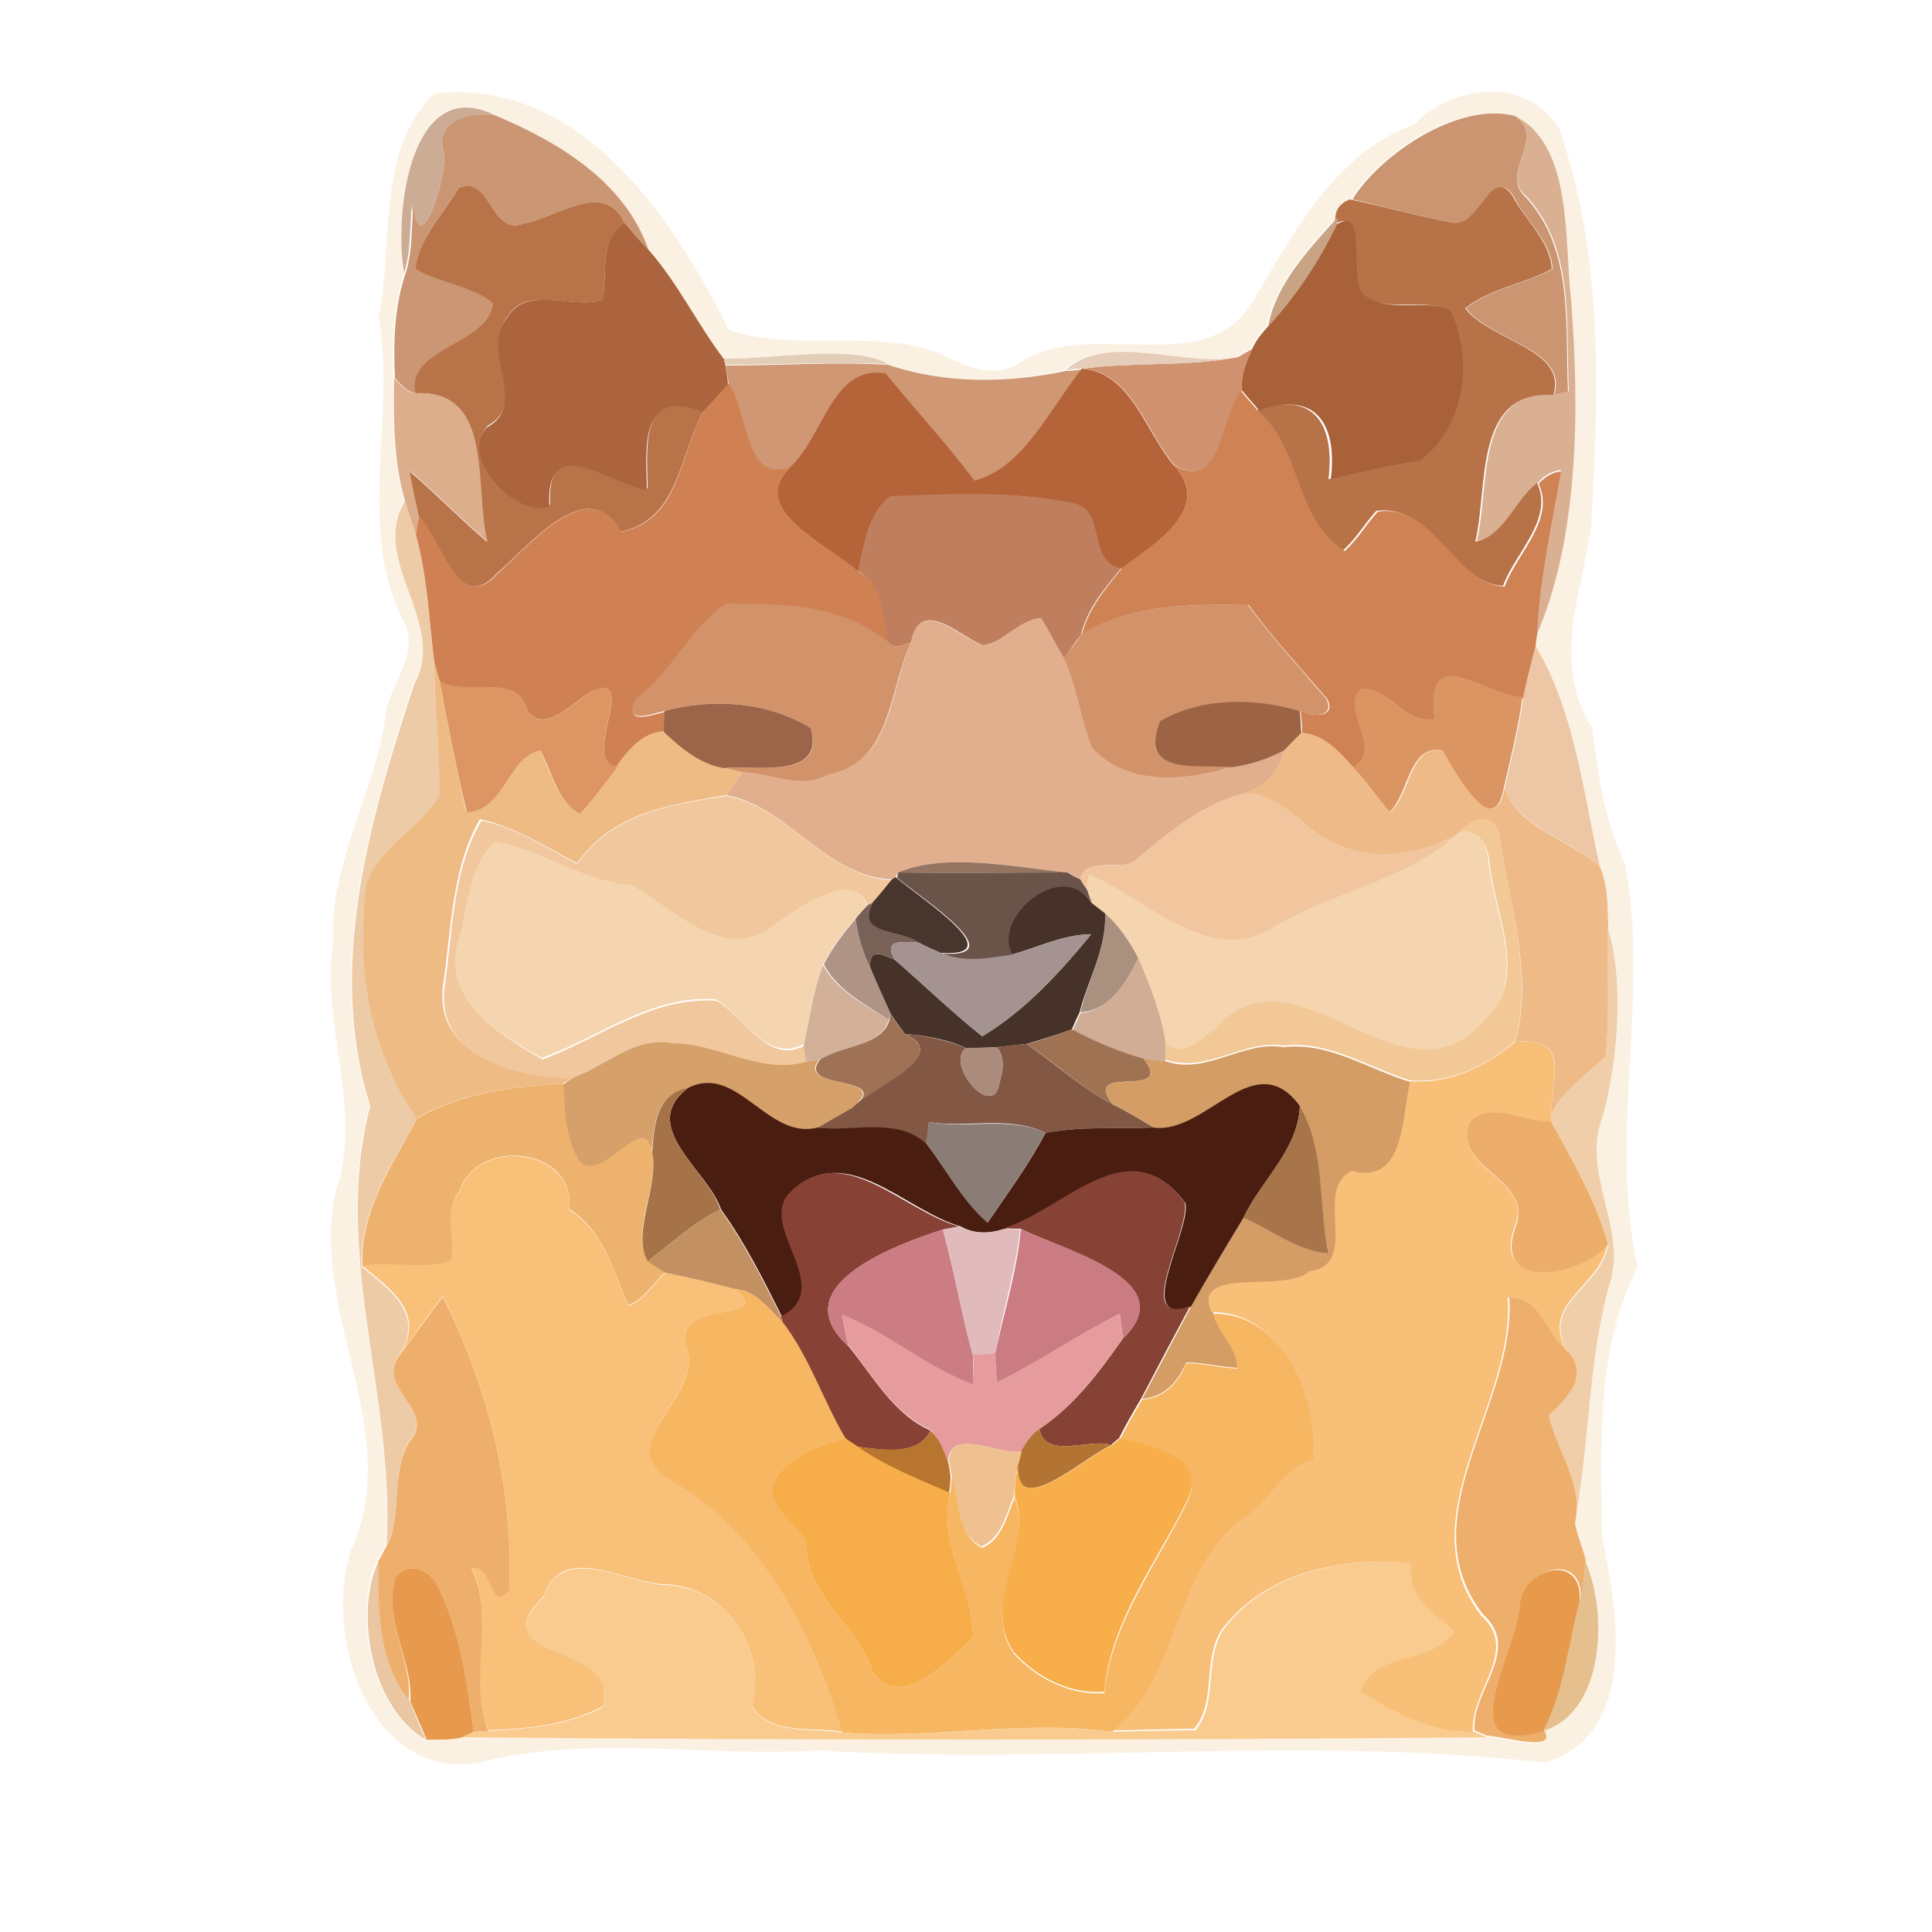 <?xml version="1.0" encoding="utf-8"?>
<!-- Generator: Adobe Illustrator 26.0.3, SVG Export Plug-In . SVG Version: 6.00 Build 0)  -->
<svg version="1.1" id="Layer_1" xmlns="http://www.w3.org/2000/svg" xmlns:xlink="http://www.w3.org/1999/xlink" x="0px" y="0px"
	 viewBox="0 0 250 250" style="enable-background:new 0 0 250 250;" xml:space="preserve">
<style type="text/css">
	.st0{fill:#FBF1E2;}
	.st1{fill:#CDAC96;}
	.st2{fill:#CA9570;}
	.st3{fill:#CB9673;}
	.st4{fill:#DAB092;}
	.st5{fill:#B97349;}
	.st6{fill:#B87248;}
	.st7{fill:#C8A485;}
	.st8{fill:#A9613A;}
	.st9{fill:#AB643D;}
	.st10{fill:#D0926E;}
	.st11{fill:#E2CEB6;}
	.st12{fill:#E5CDB9;}
	.st13{fill:#CF9774;}
	.st14{fill:#B46438;}
	.st15{fill:#DDAE8C;}
	.st16{fill:#D08153;}
	.st17{fill:#CF8254;}
	.st18{fill:#BF7E5D;}
	.st19{fill:#EECBA7;}
	.st20{fill:#D2936A;}
	.st21{fill:#D3936A;}
	.st22{fill:#E1AF8E;}
	.st23{fill:#EDC6A5;}
	.st24{fill:#EEBB85;}
	.st25{fill:#DB9563;}
	.st26{fill:#DC9563;}
	.st27{fill:#9C6448;}
	.st28{fill:#9C6344;}
	.st29{fill:#EEBA87;}
	.st30{fill:#F1C79D;}
	.st31{fill:#F1C69F;}
	.st32{fill:#F3C897;}
	.st33{fill:#F4D5AF;}
	.st34{fill:#F5D5AF;}
	.st35{fill:#957462;}
	.st36{fill:#6A544A;}
	.st37{fill:#48352D;}
	.st38{fill:#473229;}
	.st39{fill:#786157;}
	.st40{fill:#A9907F;}
	.st41{fill:#AF9486;}
	.st42{fill:#F0CEA9;}
	.st43{fill:#A49391;}
	.st44{fill:#D1AD95;}
	.st45{fill:#D2B198;}
	.st46{fill:#9F7255;}
	.st47{fill:#9F7254;}
	.st48{fill:#825844;}
	.st49{fill:#D5A069;}
	.st50{fill:#D59D66;}
	.st51{fill:#F8BF79;}
	.st52{fill:#AB8B7C;}
	.st53{fill:#EDB26D;}
	.st54{fill:#4A1D11;}
	.st55{fill:#A57347;}
	.st56{fill:#A77549;}
	.st57{fill:#EDAE6B;}
	.st58{fill:#8B7C75;}
	.st59{fill:#F9C079;}
	.st60{fill:#884135;}
	.st61{fill:#864234;}
	.st62{fill:#C39161;}
	.st63{fill:#CC7C83;}
	.st64{fill:#E1BBBB;}
	.st65{fill:#CB7C83;}
	.st66{fill:#F6B662;}
	.st67{fill:#EFAF6C;}
	.st68{fill:#E69C9C;}
	.st69{fill:#B77530;}
	.st70{fill:#B37332;}
	.st71{fill:#F7AE4A;}
	.st72{fill:#F7AE4B;}
	.st73{fill:#EFC190;}
	.st74{fill:#EAC7A2;}
	.st75{fill:#F9CB8F;}
	.st76{fill:#E6BF8E;}
	.st77{fill:#E79A4D;}
	.st78{fill:#E7994C;}
</style>
<g id="_x23_fbf1e2ff">
	<path class="st0" d="M56.2,12.1C74.9,10,87,27.9,94.3,42.7c8.7,2.9,18.3-0.2,27,2.9c3.4,1.7,7.7,3.8,11.1,1c9.6-5.5,24,2.9,30-8.1
		c5.3-8.8,10.3-18.6,20.6-22.4c5-5.2,14.5-6.2,18.7,0.4c5.8,16.4,5.2,34.3,4.2,51.5c-1.2,8.7-5.2,17.9,0.1,26.1
		c0.8,6,1.6,12.2,4.3,17.7c3.2,17.4-2.2,34.9,1.6,52.2c-5.5,10.8-4.7,23.1-4.6,34.8c2,9.7,4.8,25.6-7.4,29.3
		c-31.2-3.6-62.8,0.3-94-1.6c-14.1,0.9-28.3-1.9-42.3,1.2C48.4,232,41.5,212,45.5,200.4c6.8-15.1-5.4-30.5-2.1-46.1
		c3.7-10.7-1.9-21.4-0.3-32.3c-0.5-10.6,5.7-19.7,6.9-30.1C50.8,88,54.6,84,52,80c-5.9-12.3-0.7-26.1-3-39
		C51,31.3,48.6,19.5,56.2,12.1 M52.3,35.3c-1.5,4.4-1.5,9.1-1.4,13.6c-0.1,5.3-0.1,10.7,1.4,15.8c-4.6,7.8,5.7,15.8,1.2,23.7
		c-5.7,17.4-11.4,36.6-5.7,54.6c-5,19.1,3.4,37.7,2.1,56.9c-0.3,0.5-0.8,1.5-1.1,2c-3,6.3-1.2,18.9,6.1,23.1c1.5,0,3.1,0.1,4.6-0.3
		c44.2,0.4,88.4,0.4,132.6,0c1.8,0,9.3,2.3,7.4-0.7c8.3-2.7,8.2-16.1,5.4-22c-0.4-1.6-1.1-3.2-1.4-4.8c2.1-10.5,1.7-21.5,4.8-31.8
		c1.8-7.1-3.9-13.8-1.1-21c2.1-7.7,2.6-18.1,0.6-24.4c-0.1-2.7,0-5.4-1.1-7.9c-2-9.5-3.2-20.2-8.3-28.5c0.1-0.4,0.2-1.2,0.2-1.6
		c5.4-12.5,5.4-29.2,4.4-43.1c-0.9-7.5,0.3-20.2-7.3-23.9c-7.2-1.9-17.4,5-20.9,10.8c-1.1,0.3-1.8,1.1-1.9,2.3c-3.6,4-8,8.7-9,14.1
		c-0.7,0.9-1.6,1.8-2.1,2.9c-0.5,0.3-1.4,0.8-1.9,1.1c-6.8,1.4-17-3.2-22.3,1.7c-7.6,1.7-15.6,1.8-23-0.8
		c-4.5-2.6-14.7-0.6-21.2-0.7c-3.5-4.5-6-9.8-9.8-14.2c-3-8.8-11.7-14-19.9-17.4C53.2,9.5,50.9,27.5,52.3,35.3z"/>
</g>
<g id="_x23_cdac96ff">
	<path class="st1" d="M52.3,35.3C50.9,27.5,53.2,9.5,64,14.9c-3-0.4-7.5,0.6-6.7,4.5c1.1,2.4-3.2,15.2-4,7.2
		C53,29.5,53.2,32.5,52.3,35.3z"/>
</g>
<g id="_x23_ca9570ff">
	<path class="st2" d="M175,25.8C178.6,20,188.7,13.1,196,15c4.3,3-2.2,7.3,1.5,10.6c6.2,6.8,5,16.6,5.4,25.1
		c-0.4,0.1-1.3,0.3-1.8,0.4c1.9-5.9-8.2-7-11.4-11.2c3.2-2.6,7.6-3.1,11.2-5.1c-0.2-3.6-3.6-6.4-5.1-9.5c-2.8-4-4.2,4-7.7,3.5
		C183.6,28,179.4,26.8,175,25.8z"/>
</g>
<g id="_x23_cb9673ff">
	<path class="st3" d="M57.3,19.4c-0.8-4,3.7-4.9,6.7-4.5c8.1,3.4,16.8,8.5,19.9,17.4c-1.1-1.1-2.1-2.3-3.1-3.5
		c-2.7-5.6-8.8-0.6-13,0.1c-4.3,1.8-4.3-6.2-8.4-4.6c-2,3.3-5.3,6.5-5.4,10.5c3.1,1.9,7.1,2.1,10,4.4c-0.3,5.4-11.6,5.9-10,11.7
		c-1.3-0.1-2.1-1.1-2.9-2c-0.2-4.6-0.1-9.2,1.4-13.6c0.9-2.8,0.7-5.8,1-8.7C54.1,34.5,58.4,21.8,57.3,19.4z"/>
</g>
<g id="_x23_dab092ff">
	<path class="st4" d="M196,15c7.6,3.7,6.4,16.4,7.3,23.9c1.1,13.9,1,30.6-4.4,43.1c0.3-7.2,1.9-14.1,3.1-21.2
		c-1.2,0.2-2.2,0.7-2.9,1.6c-2.9,2.3-4.3,6.8-8,7.6c1.7-7-0.3-19.6,10.1-19c0.4-0.1,1.3-0.3,1.8-0.4c-0.4-8.6,0.8-18.3-5.4-25.1
		C193.7,22.3,200.3,18.1,196,15z"/>
</g>
<g id="_x23_b97349ff">
	<path class="st5" d="M59.4,24.3c4.1-1.7,4.1,6.4,8.4,4.6c4.2-0.7,10.3-5.7,13-0.1c-3.5,2.5-2,6.5-2.9,10c-3.7,1.3-9.6-1.9-12.1,2
		C62,45.1,68.7,52,63.1,55.1c-3.8,4.3,4.3,11.9,8.1,10.2c-0.6-9.9,7.9-2.8,12.6-2.1c0-4.7-1.3-13.5,7.3-10.1
		c-3.2,5.6-3.2,14.2-10.8,15.7c-4.2-7.8-12,2-16.1,5.5c-5,5.4-7.1-4.5-10.1-7.5c-0.5-1.9-0.9-3.9-1.2-5.9c3.5,3,6.6,6.2,10.1,9.2
		c-1.7-6.7,1-19.7-9.2-19.2c-1.5-5.8,9.7-6.4,10-11.7c-2.9-2.3-6.8-2.5-10-4.4C54.2,30.8,57.4,27.6,59.4,24.3z"/>
</g>
<g id="_x23_b87248ff">
	<path class="st6" d="M188,28.8c3.5,0.6,4.9-7.5,7.7-3.5c1.6,3.1,4.9,5.9,5.1,9.5c-3.6,2-8,2.5-11.2,5.1c3.2,4.2,13.3,5.3,11.4,11.2
		c-10.4-0.6-8.4,12-10.1,19c3.8-0.8,5.1-5.4,8-7.6c2.2,4.7-2.9,9.1-4.4,13.3c-6.4-0.2-9-10.7-16.4-9.7c-1.5,1.6-2.6,3.6-4.3,5.1
		c-6.6-4.3-5.4-13.3-11.2-18.1c8-2.8,10.1,2.6,9.3,8.9c3.8-0.9,7.7-1.6,11.5-2.4c5.9-4.2,7-13.2,4-19.4c-3.4-1.8-7.7,0.3-11-1.9
		c-2.5-1.2,0.6-11.9-3.7-9.3l0.1-0.9c0.1-1.2,0.8-1.9,1.9-2.3C179.4,26.8,183.6,28,188,28.8z"/>
</g>
<g id="_x23_c8a485ff">
	<path class="st7" d="M164.1,42.2c1-5.5,5.4-10.1,9-14.1L173,29C170.7,33.8,167.7,38.3,164.1,42.2z"/>
</g>
<g id="_x23_a9613aff">
	<path class="st8" d="M173,29c4.3-2.6,1.2,8.1,3.7,9.3c3.3,2.3,7.6,0.2,11,1.9c3,6.2,1.9,15.2-4,19.4c-3.8,0.7-7.7,1.5-11.5,2.4
		c0.8-6.3-1.3-11.7-9.3-8.9c-0.7-0.9-1.5-1.7-2.2-2.6c-0.2-2,0.6-3.8,1.4-5.5c0.5-1.1,1.3-2,2.1-2.9C167.7,38.3,170.7,33.8,173,29z"
		/>
</g>
<g id="_x23_ab643dff">
	<path class="st9" d="M77.9,38.8c0.9-3.5-0.6-7.6,2.9-10c1,1.2,2,2.4,3.1,3.5c3.8,4.3,6.3,9.6,9.8,14.2l0.2,0.9
		c0.1,0.6,0.3,1.8,0.3,2.4c-1,1.2-2.1,2.3-3.2,3.5c-8.6-3.4-7.3,5.4-7.3,10.1c-4.7-0.7-13.2-7.8-12.6,2.1
		c-3.8,1.7-11.9-5.9-8.1-10.2c5.6-3-1.1-10,2.7-14.3C68.3,36.8,74.2,40.1,77.9,38.8z"/>
</g>
<g id="_x23_d0926eff">
	<path class="st10" d="M160.2,46.2c0.5-0.3,1.4-0.8,1.9-1.1c-0.8,1.7-1.6,3.5-1.4,5.5c-2.8,3.6-2.6,13.1-8.7,9.6
		c-3.7-4.2-5.5-12-11.9-12.5C146.7,46.8,153.6,47.5,160.2,46.2z"/>
</g>
<g id="_x23_e2ceb6ff">
	<path class="st11" d="M93.7,46.4c6.5,0.1,16.7-1.9,21.2,0.7c-7-0.3-14,0.1-21,0.1L93.7,46.4z"/>
</g>
<g id="_x23_e5cdb9ff">
	<path class="st12" d="M137.9,47.9c5.3-5,15.4-0.3,22.3-1.7c-6.6,1.3-13.5,0.6-20.2,1.5C139.5,47.7,138.4,47.8,137.9,47.9z"/>
</g>
<g id="_x23_cf9774ff">
	<path class="st13" d="M93.9,47.3c7,0,14-0.5,21-0.1c7.4,2.5,15.5,2.4,23,0.8c0.5,0,1.6-0.1,2.1-0.2c-4,5-7.5,12.8-13.9,14.5
		c-3.7-4.8-7.7-9.2-11.5-13.9c-6.9-1.1-8,8.2-12.3,12.1c-6,2.5-5.4-7.1-8-10.8C94.2,49,94,47.8,93.9,47.3z"/>
</g>
<g id="_x23_b46438ff">
	<path class="st14" d="M102.3,60.4c4.3-4,5.4-13.2,12.3-12.1c3.8,4.7,7.9,9.1,11.5,13.9c6.3-1.6,9.8-9.4,13.9-14.5
		c6.4,0.5,8.2,8.2,11.9,12.5c5.2,5.6-2.5,10.2-6.8,13.4c-4.6-0.8-1.9-7.6-6.2-8.4c-7.8-1.7-15.8-1.2-23.7-0.9
		c-3,2.3-3.3,6.4-4.2,9.8C107.5,70.5,96.4,66.1,102.3,60.4z"/>
</g>
<g id="_x23_ddae8cff">
	<path class="st15" d="M51,48.9c0.8,0.9,1.6,1.9,2.9,2c10.2-0.5,7.4,12.5,9.2,19.2c-3.5-3-6.6-6.2-10.1-9.2c0.3,2,0.8,3.9,1.2,5.9
		c-0.1,0.6-0.3,1.8-0.4,2.4c-0.5-1.5-1-2.9-1.4-4.4C50.9,59.6,50.9,54.2,51,48.9z"/>
</g>
<g id="_x23_d08153ff">
	<path class="st16" d="M91.1,53.1c1.1-1.1,2.1-2.3,3.2-3.5c2.6,3.6,2,13.2,8,10.8c-5.8,5.8,5.2,10.1,8.8,13.6
		c3.4,1.8,3.2,5.8,3.9,9.2c-6.2-4.9-13.3-4.9-20.9-5c-4.8,3-7,8.9-11.7,12.3c-1.8,3.4,1.6,2.1,3.7,1.6c0,0.7-0.1,2-0.1,2.6
		c-2.8,0.2-4.6,2.4-6.1,4.5c-5.1-0.4,3.1-12.6-3.4-9.7c-2.3,1.3-5.9,5.6-8.3,2.5c-1.1-5.1-7.7-1.8-11.3-3.8
		c-0.2-0.6-0.5-1.8-0.7-2.4c-0.7-5.5-0.9-11.2-2.4-16.6c0.1-0.6,0.3-1.8,0.4-2.4c3,3,5.1,12.9,10.1,7.5c4-3.5,11.9-13.3,16.1-5.5
		C88,67.3,87.9,58.7,91.1,53.1z"/>
</g>
<g id="_x23_cf8254ff">
	<path class="st17" d="M151.9,60.2c6.2,3.5,5.9-6,8.7-9.6c0.7,0.9,1.5,1.7,2.2,2.6c5.7,4.8,4.6,13.8,11.2,18.1
		c1.7-1.5,2.8-3.5,4.3-5.1c7.4-1.1,10,9.5,16.4,9.7c1.5-4.2,6.6-8.6,4.4-13.3c0.8-0.9,1.8-1.5,2.9-1.6c-1.2,7-2.8,14-3.1,21.2
		c-0.1,0.4-0.2,1.2-0.2,1.6c-0.6,2.2-1.2,4.4-1.6,6.6c-4.9-0.3-12.7-7.5-11.4,2.8c-3.8,0.7-5.8-4.1-9.4-4c-3,2.7,3.1,7.9-1.1,10.2
		c-1.8-2-3.8-4.2-6.7-4.5c0-1-0.1-1.9-0.2-2.9c1.4,0.8,4.8,0.9,3.4-1.6c-3.4-4-7-7.8-10.1-12.1c-7.6-0.1-15-0.2-21.6,3.8
		c0.8-3.3,3.1-6,5.2-8.6C149.4,70.3,157.1,65.8,151.9,60.2z"/>
</g>
<g id="_x23_bf7e5dff">
	<path class="st18" d="M115.2,64.2c7.8-0.3,15.9-0.7,23.7,0.9c4.4,0.9,1.7,7.7,6.2,8.4c-2.1,2.6-4.4,5.2-5.2,8.6
		c-0.8,1-1.5,2.1-2.2,3.1c-1.1-1.7-1.9-3.5-3-5.2c-2.9,0.2-4.8,3.2-7.5,3.5c-3.1-1.2-8.1-6.4-9.3-0.4c-1,0.4-2.1,1-3,0
		c-0.7-3.3-0.5-7.3-3.9-9.2C112,70.5,112.2,66.5,115.2,64.2z"/>
</g>
<g id="_x23_eecba7ff">
	<path class="st19" d="M52.4,64.8c0.5,1.5,0.9,3,1.4,4.4c1.5,5.4,1.7,11,2.4,16.6c0,5.7,0.7,11.4,0.8,17.1c-2.4,4.4-8,6.8-9.5,11.7
		c-1.3,10.7,0.4,21.2,6.5,30.1c-3.3,6-7.5,12.1-7.2,19.2c3.6,3,8,5.9,5.1,11.1c-3.5,4.1,3.5,6.6,1.7,10.6
		c-3.4,4.1-1.3,10.2-3.6,14.4c1.2-19.2-7.1-37.8-2.1-56.9c-5.7-18.1,0-37.2,5.7-54.6C58,80.5,47.7,72.6,52.4,64.8z"/>
</g>
<g id="_x23_d2936aff">
	<path class="st20" d="M94,78.1c7.6,0.1,14.7,0,20.9,5c0.9,1,2,0.4,3,0c-2.9,6.1-2.5,15.7-10.8,17.2c-3.4,2-7.4-0.2-11-0.3
		c-0.6-0.2-1.8-0.5-2.4-0.6c3.5-0.5,13.3,1.7,11.2-5.2C99.3,90.8,92.3,90.3,86,92c-2.1,0.5-5.4,1.8-3.7-1.6C87,87,89.2,81.2,94,78.1
		z"/>
</g>
<g id="_x23_d3936aff">
	<path class="st21" d="M139.9,82.1c6.6-4,14-3.9,21.6-3.8c3.1,4.2,6.7,8.1,10.1,12.1c1.3,2.5-2,2.4-3.4,1.6
		c-6-1.6-12.6-1.7-18.1,1.3c-2.9,7.3,5,5.4,9.1,6c-5.9,1.8-13.4,2.5-18-2.6c-1.5-3.7-1.9-7.8-3.6-11.5
		C138.4,84.2,139.2,83.2,139.9,82.1z"/>
</g>
<g id="_x23_e1af8eff">
	<path class="st22" d="M117.9,83.1c1.2-6,6.1-0.7,9.3,0.4c2.7-0.3,4.6-3.3,7.5-3.5c1.1,1.7,1.9,3.5,3,5.2c1.7,3.7,2.1,7.7,3.6,11.5
		c4.5,5.1,12,4.3,18,2.6c2.4-0.3,4.7-1.2,6.9-2.2c-0.6,2.8-2.6,4.7-5.3,5.6c-5.3,1.4-9.5,4.9-13.7,8.4c-1.9,2-6.6-0.6-7.4,2.7
		c-0.4-0.2-1.2-0.7-1.7-0.9c-6.7-0.7-15.9-2.6-21.9,0l-0.3,0.6l-0.5,0.3c-8.7-0.4-13.3-9.4-21.4-10.9c0.7-1,1.4-2,2.1-3
		c3.7,0.1,7.6,2.3,11,0.3C115.5,98.8,115.1,89.2,117.9,83.1z"/>
</g>
<g id="_x23_edc6a5ff">
	<path class="st23" d="M197.1,90.2c0.5-2.2,1-4.4,1.6-6.6c5,8.3,6.2,19,8.3,28.5c-3.9-3.6-10.4-4.8-12.3-10.2
		C195.6,98,196.6,94.2,197.1,90.2z"/>
</g>
<g id="_x23_eebb85ff">
	<path class="st24" d="M56.2,85.8c0.2,0.6,0.5,1.8,0.7,2.4C58,93.8,59,99.4,60.3,105c4.9-0.2,5.3-7.2,9.5-8c1.6,2.8,2.1,6.5,5.1,8.2
		c1.8-1.9,3.4-4,4.9-6.1c1.5-2.1,3.3-4.3,6.1-4.5c2.2,2.1,4.7,4.2,7.8,4.7c0.6,0.2,1.8,0.5,2.4,0.6c-0.7,1-1.4,2-2.1,3
		c-7.4,1.2-14.8,2.3-19.3,8.8c-4.1-2.1-8-4.7-12.6-5.7c-3.7,6.4-3.7,14.5-4.8,21.7c-1,9.4,10,11.5,16.9,11.7c-0.4,0.2-1,0.6-1.4,0.8
		c-6.6,0.4-13.1,1.2-18.9,4.5c-6.1-8.9-7.8-19.4-6.5-30.1c1.4-5,7-7.3,9.5-11.7C56.9,97.2,56.2,91.5,56.2,85.8z"/>
</g>
<g id="_x23_db9563ff">
	<path class="st25" d="M185.6,93c-1.3-10.3,6.5-3.1,11.4-2.8c-0.5,3.9-1.5,7.8-2.4,11.7c-1.3,7.4-6.6-2.2-8-4.8
		c-4.3-0.8-4.3,5.7-6.8,8c-1.7-1.9-3-4-4.8-5.8c4.2-2.3-1.8-7.5,1.1-10.2C179.9,88.9,181.8,93.7,185.6,93z"/>
</g>
<g id="_x23_dc9563ff">
	<path class="st26" d="M56.9,88.2c3.6,1.9,10.2-1.3,11.3,3.8c2.3,3.1,6-1.1,8.3-2.5c6.5-3-1.7,9.2,3.4,9.7c-1.6,2.1-3.1,4.2-4.9,6.1
		c-3-1.7-3.5-5.4-5.1-8.2c-4.2,0.8-4.6,7.8-9.5,8C59,99.4,58,93.8,56.9,88.2z"/>
</g>
<g id="_x23_9c6448ff">
	<path class="st27" d="M86,92c6.3-1.7,13.3-1.2,18.9,2.2c2,6.9-7.8,4.7-11.2,5.2c-3.1-0.5-5.6-2.6-7.8-4.7C85.9,94,86,92.7,86,92z"
		/>
</g>
<g id="_x23_9c6344ff">
	<path class="st28" d="M150.1,93.3c5.5-3.1,12.2-3,18.1-1.3c0.1,0.9,0.1,1.9,0.2,2.9c-0.8,0.7-1.5,1.5-2.2,2.2
		c-2.2,1.1-4.5,1.9-6.9,2.2C155.2,98.8,147.2,100.6,150.1,93.3z"/>
</g>
<g id="_x23_eeba87ff">
	<path class="st29" d="M168.4,94.8c2.9,0.2,4.9,2.4,6.7,4.5c1.8,1.8,3.1,3.9,4.8,5.8c2.6-2.3,2.5-8.8,6.8-8c1.4,2.5,6.7,12.2,8,4.8
		c1.8,5.4,8.3,6.6,12.3,10.2c1.1,2.5,1,5.2,1.1,7.9c-0.1,5.6,0.2,11.2-0.3,16.7c-2.5,2.4-5.5,4.3-7.1,7.5c0.1-5.1,2.6-10-4.6-9.4
		c2.4-9-0.9-17.9-2.1-26.8c-0.6-2.8-3.7-2.1-5.1-0.3c-6.6,4-14.4,4-20.3-1.3c-2.3-1.9-4.6-3.8-7.7-3.7c2.7-1,4.7-2.8,5.3-5.6
		C166.9,96.3,167.6,95.6,168.4,94.8z"/>
</g>
<g id="_x23_f1c79dff">
	<path class="st30" d="M74.7,111.8c4.5-6.5,11.9-7.7,19.3-8.8c8.1,1.4,12.7,10.4,21.4,10.9c-0.8,1-1.6,2-2.4,3l-0.7,0.3
		c-1.6-4.8-9.3,0.5-12.3,2.8c-6.4,4.8-13-2.6-18.3-5.4c-6.3-0.5-11.5-4.5-17.5-5.6c-3.4,2.8-3.6,8.4-4.7,12.5
		c-2.5,7.8,5,12.3,10.7,15.6c7.3-2.7,14.2-8.2,22.5-7.6c3.6,2,6.7,8.4,11.4,5.8c0.1,0.6,0.2,1.7,0.3,2.3c-5.9,1.6-11.5-2.4-17.3-2.4
		c-4.9-0.9-8.4,2.9-12.7,4.4c-6.9-0.2-17.9-2.3-16.9-11.7c1.1-7.2,1-15.3,4.8-21.7C66.7,107,70.6,109.7,74.7,111.8z"/>
</g>
<g id="_x23_f1c69fff">
	<path class="st31" d="M147.2,111.1c4.1-3.5,8.3-7,13.7-8.4c3.1-0.1,5.5,1.8,7.7,3.7c6,5.3,13.7,5.2,20.3,1.3
		c-6.6,6.3-16.3,7.6-23.9,12.3c-8.4,5.3-16.4-3.5-24-6.8c-0.1,0.5-0.3,1.5-0.4,2c-0.2-0.4-0.7-1-0.9-1.4
		C140.5,110.5,145.2,113.1,147.2,111.1z"/>
</g>
<g id="_x23_f3c897ff">
	<path class="st32" d="M188.9,107.6c1.4-1.8,4.5-2.5,5.1,0.3c1.2,8.9,4.4,17.8,2.1,26.8c-3.8,3.3-8.5,5.5-13.6,5.1
		c-5.4-1.6-10.5-5.2-16.4-4.5c-5.3-0.8-10.1,3.7-15.3,1.8c0-0.8,0-1.7,0-2.5c2.3,2.3,4.5-0.4,6.5-1.6c10.4-12.1,24.2,11.2,34.8-1.1
		c6-5.3,1.1-14,0.6-20.7C192.4,109.2,191.4,107.5,188.9,107.6z"/>
</g>
<g id="_x23_f4d5afff">
	<path class="st33" d="M188.9,107.6c2.5-0.1,3.5,1.5,3.7,3.8c0.6,6.6,5.4,15.4-0.6,20.7c-10.6,12.3-24.4-11-34.8,1.1
		c-2,1.3-4.2,3.9-6.5,1.6c-0.6-3.8-2-7.3-3.5-10.8c-1.1-2.1-2.5-4.2-4.3-5.8c-0.5-0.3-1.3-1-1.8-1.4c-0.2-0.4-0.4-1.2-0.6-1.7
		c0.1-0.5,0.3-1.5,0.4-2c7.6,3.3,15.6,12.1,24,6.8C172.6,115.3,182.3,113.9,188.9,107.6z"/>
</g>
<g id="_x23_f5d5afff">
	<path class="st34" d="M59.4,121.4c1.1-4,1.3-9.7,4.7-12.5c6,1,11.2,5.1,17.5,5.6c5.4,2.8,11.9,10.2,18.3,5.4
		c3-2.3,10.7-7.7,12.3-2.8c-0.4,0.5-1.2,1.4-1.6,1.8c-1.5,1.8-3,3.8-4.1,5.9c-1.3,3.3-1.7,6.9-2.5,10.3c-4.8,2.6-7.9-3.8-11.4-5.8
		c-8.3-0.6-15.2,5-22.5,7.6C64.4,133.7,56.8,129.2,59.4,121.4z"/>
</g>
<g id="_x23_957462ff">
	<path class="st35" d="M116.2,112.9c6-2.6,15.2-0.7,21.9,0C130.8,112.9,123.5,113,116.2,112.9z"/>
</g>
<g id="_x23_6a544aff">
	<path class="st36" d="M116.2,112.9c7.3,0.1,14.6,0,21.9,0c0.4,0.2,1.2,0.7,1.7,0.9c0.2,0.4,0.6,1,0.9,1.4c0.1,0.4,0.4,1.2,0.6,1.7
		c-3.7-5.8-12.9,1.8-10.2,6.7c-3,0.5-6.3,1.1-9.2-0.2c9.4,0.6-2.7-7.2-5.8-9.8L116.2,112.9z"/>
</g>
<g id="_x23_48352dff">
	<path class="st37" d="M115.4,113.8l0.5-0.3c3.1,2.7,15.2,10.4,5.8,9.8c-1-0.4-1.9-0.8-2.8-1.3c-2.4-1.8-8.4-0.9-6-5.2
		C113.8,115.8,114.6,114.8,115.4,113.8z"/>
</g>
<g id="_x23_473229ff">
	<path class="st38" d="M131,123.5c-2.7-4.8,6.5-12.5,10.2-6.7c0.4,0.3,1.3,1,1.8,1.4c0.2,4.6-2.2,8.5-3.3,12.8
		c-0.3,0.6-0.8,1.7-1,2.2c-1.9,0.7-3.9,1.3-5.9,1.9c-1.3,0.1-2.6,0.3-3.8,0.4c-1.3,0.1-2.7,0.1-4,0.1c-2.5-1.1-5.2-1.6-7.9-1.8
		c-0.7-0.9-1.3-1.8-1.9-2.7c-0.9-2-1.8-3.9-2.6-5.9c-0.2-2.6,1.6-1.7,3.2-1c3.8,3.3,7.4,6.8,11.3,9.9c5.5-3.3,10-8.2,14.1-13.2
		C137.6,120.9,134.3,122.6,131,123.5z"/>
</g>
<g id="_x23_786157ff">
	<path class="st39" d="M112.3,117.1l0.7-0.3c-2.4,4.3,3.6,3.4,6,5.2c-2-0.1-4.9-0.6-3.2,2.2c-1.5-0.7-3.4-1.6-3.2,1
		c-1-2-1.6-4.1-1.9-6.3C111.1,118.4,111.9,117.5,112.3,117.1z"/>
</g>
<g id="_x23_a9907fff">
	<path class="st40" d="M143,118.2c1.8,1.6,3.2,3.7,4.3,5.8c-1.6,3.2-3.6,6.7-7.5,7C140.8,126.7,143.2,122.8,143,118.2z"/>
</g>
<g id="_x23_af9486ff">
	<path class="st41" d="M106.6,124.8c1.1-2.2,2.6-4.1,4.1-5.9c0.3,2.2,0.9,4.3,1.9,6.3c0.9,2,1.7,3.9,2.6,5.9L115,132
		C111.9,129.9,108.4,128.2,106.6,124.8z"/>
</g>
<g id="_x23_f0cea9ff">
	<path class="st42" d="M208,120c2.1,6.3,1.5,16.7-0.6,24.4c-2.8,7.2,2.8,13.9,1.1,21c-3.1,10.3-2.7,21.3-4.8,31.8
		c1.1-5.2-2.2-9.2-3.4-13.9c2.3-2.2,5.1-4.9,2.7-8.1c-4-6.6,4.3-8.5,5.1-14.2c-1.5-5.6-4.6-10.8-7.4-15.9l0-0.9
		c1.5-3.2,4.6-5.1,7.1-7.5C208.3,131.2,207.9,125.6,208,120z"/>
</g>
<g id="_x23_a49391ff">
	<path class="st43" d="M131,123.5c3.4-0.9,6.6-2.6,10.2-2.6c-4.1,5-8.6,9.9-14.1,13.2c-3.9-3.1-7.5-6.6-11.3-9.9
		c-1.7-2.8,1.2-2.3,3.2-2.2c0.9,0.5,1.9,0.9,2.8,1.3C124.6,124.6,128,124,131,123.5z"/>
</g>
<g id="_x23_d1ad95ff">
	<path class="st44" d="M147.3,124c1.5,3.5,2.9,7,3.5,10.8c0,0.8,0,1.6,0,2.5c-0.7-0.1-2.1-0.2-2.7-0.2c-3.2-0.9-6.4-2.2-9.3-3.8
		c0.3-0.6,0.8-1.7,1-2.2C143.6,130.7,145.7,127.2,147.3,124z"/>
</g>
<g id="_x23_d2b198ff">
	<path class="st45" d="M104,135.2c0.8-3.4,1.2-7.1,2.5-10.3c1.9,3.4,5.4,5.1,8.5,7.1c-1,3.4-6.1,3.4-9,5.1c-0.4,0.1-1.3,0.2-1.7,0.3
		C104.2,136.9,104.1,135.7,104,135.2z"/>
</g>
<g id="_x23_9f7255ff">
	<path class="st46" d="M115.2,131.1c0.6,0.9,1.2,1.9,1.9,2.7c6.3,2.9-4.4,7-6.8,9.6c5.7-4.5-7.4-2.1-4.2-6.3c2.8-1.8,8-1.7,9-5.1
		L115.2,131.1z"/>
</g>
<g id="_x23_9f7254ff">
	<path class="st47" d="M132.8,135.1c2-0.5,3.9-1.2,5.9-1.9c3,1.6,6.1,2.9,9.3,3.8c4.2,5.5-8.3,0.4-4,5.9
		C139.9,140.8,136.7,137.6,132.8,135.1z"/>
</g>
<g id="_x23_825844ff">
	<path class="st48" d="M117.1,133.8c2.7,0.2,5.4,0.8,7.9,1.8c-2.8,2.2,3.6,9.4,4.3,4.6c0.5-1.6,0.8-3.3-0.3-4.7
		c1.3-0.2,2.6-0.3,3.8-0.4c3.8,2.5,7.1,5.7,11.2,7.8c1.8,0.9,3.5,1.9,5.3,3c-4.7,0.2-9.4-0.2-14,0.7c-4.8-2.3-10.1-0.6-15.1-1.4
		c-0.1,0.7-0.2,2.1-0.3,2.8c-3.8-3.4-9.5-1.4-14.1-2.1c1.5-0.9,3-1.7,4.5-2.6C112.7,140.8,123.4,136.6,117.1,133.8z"/>
</g>
<g id="_x23_d5a069ff">
	<path class="st49" d="M74.3,139.4c4.2-1.5,7.8-5.3,12.7-4.4c5.9,0,11.4,4.1,17.3,2.4c0.4-0.1,1.3-0.2,1.7-0.3
		c-3.2,4.1,9.9,1.8,4.2,6.3c-1.5,0.8-3,1.7-4.5,2.6c-6.5,1.6-10.4-8.4-16.8-5.1c-4.1,0.7-4.3,4.9-4.6,8.4c-1-6-6.8,4.6-9.5,1
		c-1.8-3-1.8-6.5-2-9.9C73.3,140,73.9,139.6,74.3,139.4z"/>
</g>
<g id="_x23_d59d66ff">
	<path class="st50" d="M150.8,137.3c5.2,1.9,10-2.7,15.3-1.8c5.9-0.7,11,2.9,16.4,4.5c-1.1,4.6-0.7,13.5-7.4,11.6
		c-5.2,2.5,1.3,12.2-5.5,13c-2.9,2.9-15.4-0.8-12.6,5.3c0.6,2.6,3.2,4.3,3.1,7.1c-2.2-0.1-4.4-0.7-6.6-0.7c-1.1,2.5-2.8,4.5-5.7,4.7
		c2.1-4,4.2-7.9,6.3-11.9c2.2-3.9,4.5-7.7,6.8-11.5c3.7,1.4,7,4.3,11,4.6c-1.3-6.3-0.5-13.4-3.7-19.1c-5.9-7.9-12.1,3.8-18.9,2.8
		c-1.7-1.1-3.5-2.1-5.3-3c-4.3-5.5,8.2-0.4,4-5.9C148.7,137.1,150.1,137.2,150.8,137.3z"/>
</g>
<g id="_x23_f8bf79ff">
	<path class="st51" d="M182.5,139.9c5.1,0.4,9.8-1.9,13.6-5.1c7.1-0.6,4.7,4.3,4.6,9.4l0,0.9c-3.4,0.3-8.2-2.9-10.6,0.2
		c-2.2,6.3,8.7,7.1,5.8,13.7c-2.7,8.3,9.1,5.8,12.1,1.9c-0.8,5.7-9.1,7.7-5.1,14.2c-3-2.1-3.6-7.5-7.8-7.2
		c1,13.9-13.2,28.4-3.4,41.2c5,4.5-1.5,9.7-1.1,15c-5.4,0.2-10.2-2.5-14.7-5.2c1.5-5.4,9.4-3.4,12.1-7.8c-2.6-2.4-6.3-4.4-5.5-8.8
		c-8.5-0.8-17.9,0.9-23.7,7.7c-3.6,3.8-1.1,10.1-4.3,13.7c-3.6,0-7.2,0.2-10.8,0.2c8.9-7.1,7.8-20.2,16.5-27.4
		c3.8-2,5.2-6.5,9.5-7.9c0.6-7.7-3.7-18.9-12.9-18.8c-2.8-6.1,9.7-2.4,12.6-5.3c6.8-0.8,0.4-10.5,5.5-13
		C181.8,153.4,181.4,144.5,182.5,139.9z"/>
</g>
<g id="_x23_ab8b7cff">
	<path class="st52" d="M129.3,140.2c-0.7,4.8-7.1-2.4-4.3-4.6c1.3,0,2.7,0,4-0.1C130.1,136.9,129.8,138.6,129.3,140.2z"/>
</g>
<g id="_x23_edb26dff">
	<path class="st53" d="M54,144.7c5.8-3.3,12.3-4.1,18.9-4.5c0.2,3.4,0.2,6.9,2,9.9c2.8,3.6,8.5-6.9,9.5-1c0.9,4.2-2.8,10.3-0.6,14
		c0.8,0.5,1.5,1,2.3,1.5c-1.6,1.4-2.7,3.5-4.8,4.3c-2-4.5-3.2-9.7-7.7-12.5c1.1-7.7-11.7-9.6-14.2-2.2c-2.1,2.7-0.2,6.3-1.1,9
		c-3.4,1.3-7.7,0-11.4,0.7C46.5,156.8,50.8,150.7,54,144.7z"/>
</g>
<g id="_x23_4a1d11ff">
	<path class="st54" d="M89,140.8c6.4-3.3,10.3,6.8,16.8,5.1c4.6,0.6,10.3-1.4,14.1,2.1c2.6,3.4,4.7,7.4,7.9,10.2
		c2.6-3.8,5.3-7.5,7.5-11.6c4.6-0.9,9.3-0.5,14-0.7c6.8,0.9,13-10.8,18.9-2.8c-0.2,5.7-5,9.6-7.3,14.5c-2.3,3.8-4.6,7.6-6.8,11.5
		c-7.6,2.6,0-9.9-0.7-13.4c-7.1-9.7-15.5,0.7-23.3,3.3c-2.1,0.7-4,0.7-5.8-0.3c-7.3-2.1-14.9-11.3-21.9-4.4
		c-4.4,4.5,6.2,12.3-1.2,16.1c-2.4-4.8-4.8-9.6-7.9-13.9C91.6,151.4,82.5,145.8,89,140.8z"/>
</g>
<g id="_x23_a57347ff">
	<path class="st55" d="M84.4,149.2c0.2-3.4,0.5-7.7,4.6-8.4c-6.5,4.9,2.6,10.6,4.2,15.7c-3.5,1.7-6.3,4.4-9.4,6.7
		C81.7,159.5,85.3,153.4,84.4,149.2z"/>
</g>
<g id="_x23_a77549ff">
	<path class="st56" d="M168.2,143.1c3.3,5.7,2.4,12.8,3.7,19.1c-4.1-0.3-7.3-3.1-11-4.6C163.2,152.7,168,148.7,168.2,143.1z"/>
</g>
<g id="_x23_edae6bff">
	<path class="st57" d="M190.1,145.3c2.4-3.1,7.2,0,10.6-0.2c2.8,5.1,5.8,10.2,7.4,15.9c-3,3.9-14.8,6.4-12.1-1.9
		C198.8,152.3,187.9,151.5,190.1,145.3z"/>
</g>
<g id="_x23_8b7c75ff">
	<path class="st58" d="M120.2,145.2c5,0.9,10.3-0.8,15.1,1.4c-2.2,4-4.9,7.8-7.5,11.6c-3.3-2.8-5.3-6.8-7.9-10.2
		C119.9,147.3,120.1,145.9,120.2,145.2z"/>
</g>
<g id="_x23_f9c079ff">
	<path class="st59" d="M59.4,154.3c2.5-7.5,15.3-5.5,14.2,2.2c4.5,2.8,5.7,7.9,7.7,12.5c2.1-0.8,3.2-2.9,4.8-4.3c3,0.6,6,1.3,9,2.1
		c5.3,4.7-7.6,1.4-6.4,6.9c3,7-10.4,13.1-1.4,18c11.6,6.9,17.8,19.9,21.7,32.4c-3.9-0.7-9.2,0.5-11.7-3.3c2-7.2-3.4-15.6-11.3-15.8
		c-5-0.1-13.3-5.6-15.6,1.5c-8.8,8.6,10.3,5.8,7.6,14.3c-4.5,2.4-9.8,2.9-14.8,3.1c-2.8-7.1,1-14.5-2.2-21.1c3-0.6,2.5,6.2,4.9,2.8
		c0.6-13.1-2.8-26.4-8.6-37.9c-1.8,2.4-3.6,4.8-5.3,7.2c2.9-5.2-1.5-8.1-5.1-11.1c3.7-0.7,8,0.6,11.4-0.7
		C59.1,160.7,57.2,157,59.4,154.3z"/>
</g>
<g id="_x23_884135ff">
	<path class="st60" d="M102.2,154.3c6.9-6.9,14.6,2.4,21.9,4.4c-0.5,0.1-1.6,0.3-2.1,0.4c-6.2,2-20.8,7.4-12.2,15.1
		c3.2,3.9,5.8,8.8,10.6,10.9c-1.6,3.4-6.4,2.5-9.5,2.1c-0.4-0.3-1.2-0.8-1.6-1.1c-2.9-4.9-4.6-10.4-8.1-15l-0.2-0.7
		C108.4,166.6,97.9,158.8,102.2,154.3z"/>
</g>
<g id="_x23_864234ff">
	<path class="st61" d="M130,158.9c7.9-2.6,16.2-13,23.3-3.3c0.8,3.6-6.9,16.1,0.7,13.4c-2.1,3.9-4.2,7.9-6.3,11.9
		c-1,1.7-2,3.4-2.9,5.2c-0.2,0.2-0.8,0.6-1,0.9c-2.6-1-8.6,2-9.3-2.1c4.5-3,7.7-7.3,10.8-11.7c8-7.6-8.3-11.6-13.2-14.2
		C131.6,159,130.5,159,130,158.9z"/>
</g>
<g id="_x23_c39161ff">
	<path class="st62" d="M83.8,163.2c3.1-2.3,5.9-5,9.4-6.7c3.1,4.3,5.5,9.1,7.9,13.9l0.2,0.7c-1.9-1.7-3.4-4.1-6.2-4.3
		c-3-0.8-6-1.5-9-2.1C85.3,164.2,84.5,163.7,83.8,163.2z"/>
</g>
<g id="_x23_cc7c83ff">
	<path class="st63" d="M109.8,174.2c-8.6-7.7,6-13.1,12.2-15.1c1.5,5.4,2.4,10.9,3.9,16.3c0,1.3,0,2.5,0,3.8c-6-2.2-11-6.6-16.9-9
		C109.2,171.5,109.5,172.9,109.8,174.2z"/>
</g>
<g id="_x23_e1bbbbff">
	<path class="st64" d="M122,159.1c0.5-0.1,1.6-0.3,2.1-0.4c1.8,0.9,3.8,1,5.8,0.3c0.5,0,1.6,0.1,2.1,0.1c-0.6,5.5-2.3,10.7-3.2,16.1
		c-1,0.1-2,0.1-2.9,0.2C124.4,170,123.5,164.4,122,159.1z"/>
</g>
<g id="_x23_cb7c83ff">
	<path class="st65" d="M132.1,159c5,2.6,21.3,6.6,13.2,14.2c-0.1-0.8-0.3-2.4-0.4-3.2c-5.4,2.7-10.4,6.2-15.9,8.9
		c-0.1-1.2-0.2-2.5-0.2-3.8C129.9,169.8,131.6,164.5,132.1,159z"/>
</g>
<g id="_x23_f6b662ff">
	<path class="st66" d="M95.1,166.8c2.8,0.2,4.3,2.6,6.2,4.3c3.5,4.6,5.2,10.1,8.1,15c-3.3,1.1-7.1,2.1-9.1,5.3
		c-1.5,3.4,2.7,5.5,4,8.2c-0.2,7,6.7,10.5,8.6,16.7c3.6,5.4,10.1-1.6,13-4.4c0.1-6.4-4.7-12.1-2.9-18.7c0-0.6,0.1-1.7,0.2-2.2
		c1,2.9,0.6,7.7,3.9,9.3c2.6-1.1,3.2-4.2,4.2-6.5c2.5,6.7-4.5,13.8-0.1,20.2c2.9,3.2,7.3,5.4,11.7,5.1c0.9-9.1,6.7-16.5,10.6-24.5
		c3.2-6-5-7.4-8.6-8.3c0.9-1.8,1.9-3.5,2.9-5.2c2.9-0.2,4.7-2.2,5.7-4.7c2.2,0,4.4,0.6,6.6,0.7c0-2.8-2.5-4.5-3.1-7.1
		c9.2-0.1,13.5,11.1,12.9,18.8c-4.3,1.3-5.7,5.9-9.5,7.9c-8.8,7.2-7.7,20.3-16.5,27.4c-11.6-1.6-23.3,1-34.9,0.1
		c-3.8-12.5-10.1-25.5-21.7-32.4c-9.1-4.9,4.4-11,1.4-18C87.5,168.1,100.4,171.4,95.1,166.8z"/>
</g>
<g id="_x23_efaf6cff">
	<path class="st67" d="M57.3,167.8c5.8,11.4,9.2,24.8,8.6,37.9c-2.5,3.4-2-3.4-4.9-2.8c3.2,6.6-0.5,14,2.2,21.1
		c-0.5,0-1.5,0.1-1.9,0.1c-0.8-6.4-1.8-12.9-4.6-18.8c-0.9-2.2-4.2-3.5-5.6-1c-1.5,5.6,2.3,10.4,1.8,15.9c-4.1-5.1-4.1-11.9-4-18.1
		c0.3-0.5,0.8-1.5,1.1-2c2.3-4.2,0.2-10.3,3.6-14.4c1.9-3.9-5.2-6.5-1.7-10.6C53.7,172.6,55.5,170.2,57.3,167.8z"/>
	<path class="st67" d="M195.3,167.9c4.1-0.2,4.8,5.1,7.8,7.2c2.4,3.2-0.4,5.9-2.7,8.1c1.1,4.7,4.5,8.8,3.4,13.9
		c0.3,1.6,1,3.2,1.4,4.8c-0.1,1.7-0.3,3.5-0.7,5.2c0.6-6.4-7.3-4.4-7.7,0.5c-0.3,6-9.4,19.9,3,16.3c1.9,3-5.6,0.7-7.4,0.7
		c-0.4-0.2-1.2-0.5-1.6-0.7c-0.4-5.2,6.2-10.4,1.1-15C182.1,196.3,196.2,181.8,195.3,167.9z"/>
</g>
<g id="_x23_e69c9cff">
	<path class="st68" d="M109,170.1c6,2.4,10.9,6.8,16.9,9c0-1.3,0.1-2.5,0-3.8c1,0,2-0.1,2.9-0.2c0,1.2,0.1,2.5,0.2,3.8
		c5.4-2.7,10.4-6.2,15.9-8.9c0.1,0.8,0.3,2.4,0.4,3.2c-3.1,4.3-6.3,8.7-10.8,11.7c-1.1,0.7-1.7,1.9-2.4,2.9
		c-2.2,0.7-9.3-3.3-9.4,1.3c-0.7-1.4-1.2-3-2.3-4.1c-4.8-2.1-7.4-6.9-10.6-10.9C109.5,172.9,109.2,171.5,109,170.1z"/>
</g>
<g id="_x23_b77530ff">
	<path class="st69" d="M120.4,185.1c1.2,1.1,1.7,2.6,2.3,4.1c0.1,0.4,0.2,1.3,0.3,1.8c0,0.6-0.1,1.7-0.2,2.2c-4.1-1.7-8.3-3.4-12-6
		C114,187.5,118.8,188.5,120.4,185.1z"/>
</g>
<g id="_x23_b37332ff">
	<path class="st70" d="M132.1,187.8c0.7-1.1,1.3-2.2,2.4-2.9c0.7,4.1,6.7,1.1,9.3,2.1c-3.6,1.6-12.4,9.8-12.2,2.7
		C131.8,189.2,132,188.3,132.1,187.8z"/>
</g>
<g id="_x23_f7ae4aff">
	<path class="st71" d="M109.4,186.1c0.4,0.3,1.2,0.8,1.6,1.1c3.7,2.6,7.9,4.2,12,6c-1.8,6.6,3,12.2,2.9,18.7
		c-2.9,2.8-9.4,9.8-13,4.4c-1.9-6.2-8.8-9.7-8.6-16.7c-1.3-2.7-5.6-4.8-4-8.2C102.3,188.2,106,187.2,109.4,186.1z"/>
</g>
<g id="_x23_f7ae4bff">
	<path class="st72" d="M143.9,187c0.2-0.2,0.8-0.6,1-0.9c3.6,0.9,11.8,2.3,8.6,8.3c-3.9,7.9-9.8,15.4-10.6,24.5
		c-4.4,0.4-8.8-1.9-11.7-5.1c-4.4-6.4,2.6-13.5,0.1-20.2c0-1.3,0.1-2.6,0.5-3.9C131.4,196.8,140.3,188.6,143.9,187z"/>
</g>
<g id="_x23_efc190ff">
	<path class="st73" d="M122.8,189.1c0-4.6,7.2-0.6,9.4-1.3c-0.1,0.5-0.3,1.4-0.5,1.9c-0.3,1.3-0.4,2.6-0.5,3.9
		c-1,2.3-1.6,5.4-4.2,6.5c-3.3-1.6-2.9-6.4-3.9-9.3C123,190.4,122.9,189.5,122.8,189.1z"/>
</g>
<g id="_x23_eac7a2ff">
	<path class="st74" d="M55.1,225.1c-7.3-4.2-9.2-16.8-6.1-23.1c-0.1,6.2-0.1,13,4,18.1C53.7,221.8,54.3,223.4,55.1,225.1z"/>
</g>
<g id="_x23_f9cb8fff">
	<path class="st75" d="M159,210c5.7-6.8,15.2-8.5,23.7-7.7c-0.8,4.4,2.9,6.4,5.5,8.8c-2.7,4.4-10.6,2.4-12.1,7.8
		c4.4,2.7,9.3,5.4,14.7,5.2c0.4,0.2,1.2,0.5,1.6,0.7c-44.2,0.4-88.4,0.4-132.6,0c0.4-0.2,1.1-0.5,1.5-0.7c0.5,0,1.5-0.1,1.9-0.1
		c5-0.3,10.3-0.7,14.8-3.1c2.8-8.5-16.4-5.7-7.6-14.3c2.3-7.1,10.7-1.7,15.6-1.5c7.9,0.1,13.3,8.5,11.3,15.8
		c2.5,3.7,7.7,2.6,11.7,3.3c11.7,0.9,23.3-1.7,34.9-0.1c3.6-0.1,7.2-0.2,10.8-0.2C157.9,220.1,155.4,213.9,159,210z"/>
</g>
<g id="_x23_e6bf8eff">
	<path class="st76" d="M205.1,202c2.8,5.9,2.9,19.3-5.4,22c2.6-5.3,3.1-11.2,4.7-16.8C204.8,205.5,205,203.8,205.1,202z"/>
</g>
<g id="_x23_e79a4dff">
	<path class="st77" d="M51.1,204.3c1.4-2.5,4.7-1.2,5.6,1c2.8,5.8,3.8,12.4,4.6,18.8c-0.4,0.2-1.1,0.5-1.5,0.7
		c-1.5,0.4-3.1,0.3-4.6,0.3c-0.7-1.6-1.4-3.3-2.1-4.9C53.4,214.7,49.6,209.9,51.1,204.3z"/>
</g>
<g id="_x23_e7994cff">
	<path class="st78" d="M196.7,207.7c0.3-4.9,8.2-6.9,7.7-0.5c-1.5,5.6-2,11.5-4.7,16.8C187.3,227.6,196.4,213.7,196.7,207.7z"/>
</g>
</svg>
